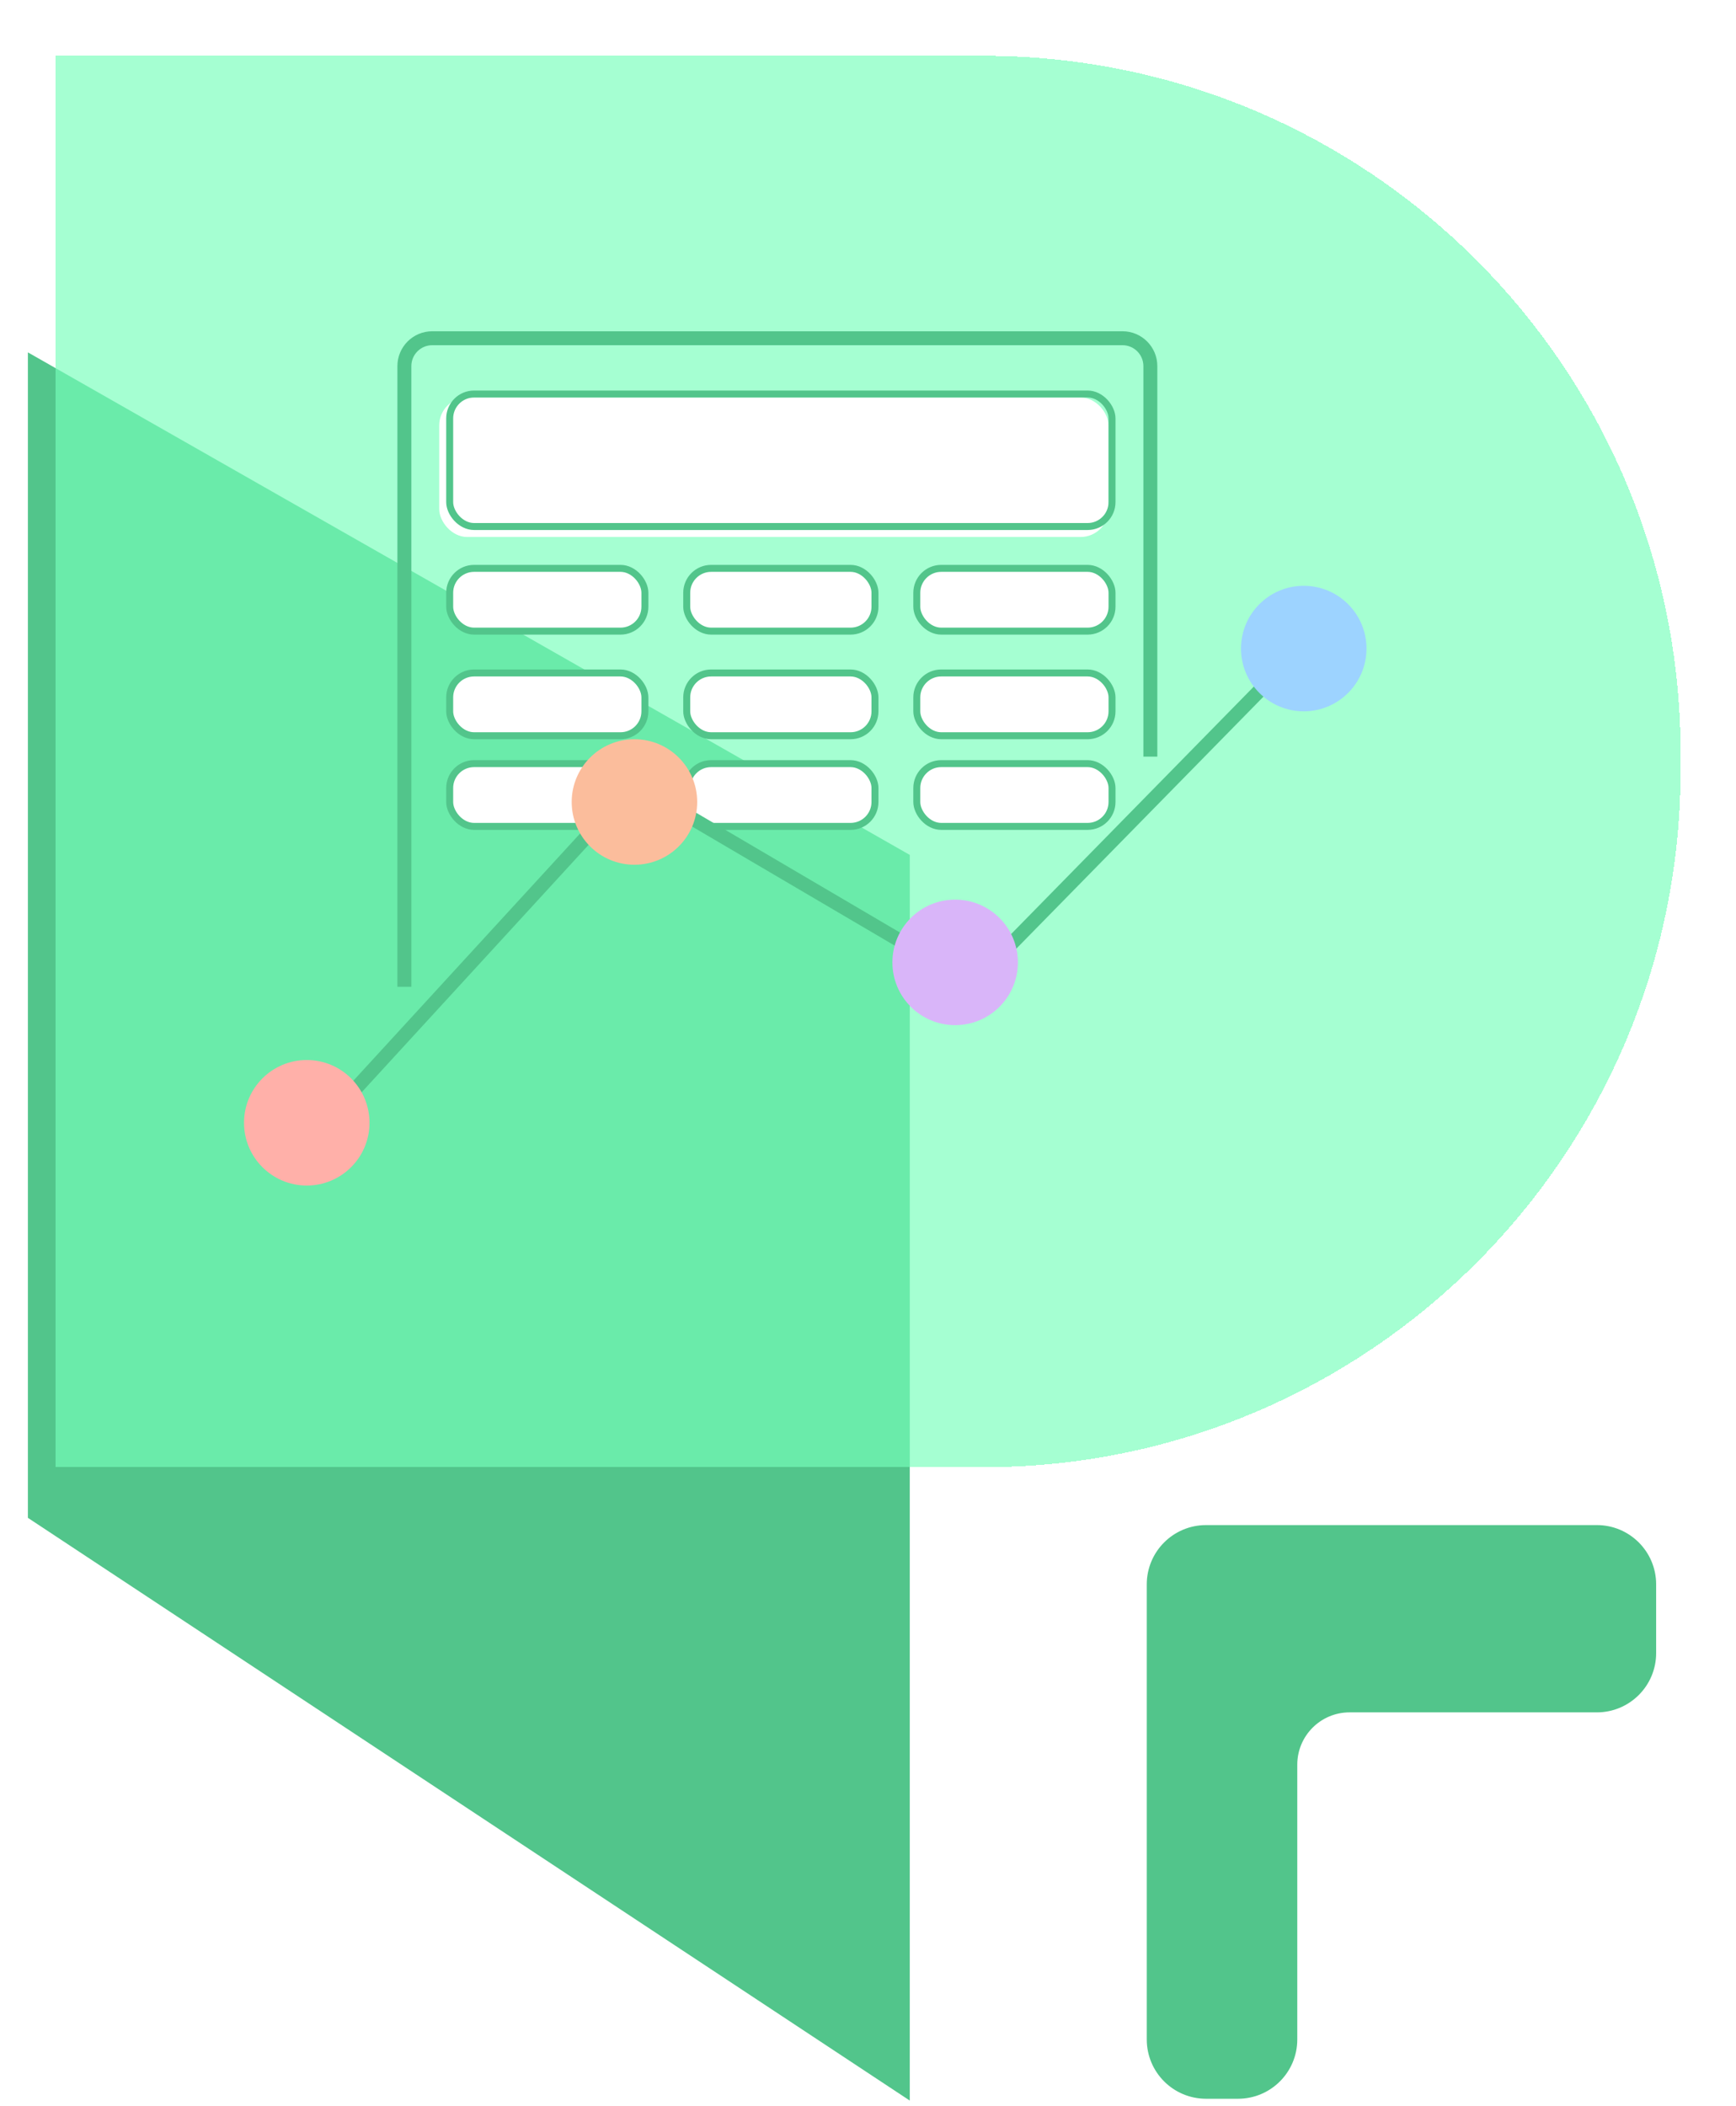 <svg width="249" height="302" viewBox="0 0 249 302" fill="none" xmlns="http://www.w3.org/2000/svg">
<path d="M164.984 227.187V292.449C164.984 296.867 168.566 300.449 172.984 300.449H177.573C181.992 300.449 185.573 296.867 185.573 292.449V253.043C185.573 248.625 189.155 245.043 193.573 245.043H229.046C233.464 245.043 237.046 241.462 237.046 237.043V227.188C237.046 222.769 233.464 219.188 229.046 219.188H172.984C168.566 219.188 164.984 222.769 164.984 227.187Z" fill="#52C58B" stroke="#52C58B"/>
<path d="M130.491 122.589L4 50.527V217.649L130.491 301.21V122.589Z" fill="#52C58B"/>
<g filter="url(#filter0_d_4270_630)">
<path d="M4 3H137.051C192.279 3 237.051 47.772 237.051 103V105.386C237.051 160.615 192.279 205.386 137.051 205.386H4V3Z" fill="#77FFBB" fill-opacity="0.66" shape-rendering="crispEdges"/>
</g>
<g filter="url(#filter1_i_4270_630)">
<rect x="64" y="56" width="96" height="20" rx="4" fill="white"/>
</g>
<rect x="64.5" y="56.5" width="95" height="19" rx="3.5" stroke="#52C58B"/>
<rect x="64.5" y="81.5" width="28" height="9" rx="3.5" fill="white" stroke="#52C58B"/>
<rect x="64.5" y="96.5" width="28" height="9" rx="3.5" fill="white" stroke="#52C58B"/>
<rect x="64.5" y="109.5" width="28" height="9" rx="3.5" fill="white" stroke="#52C58B"/>
<rect x="98.5" y="81.5" width="27" height="9" rx="3.5" fill="white" stroke="#52C58B"/>
<rect x="98.5" y="96.5" width="27" height="9" rx="3.5" fill="white" stroke="#52C58B"/>
<rect x="98.5" y="109.5" width="27" height="9" rx="3.5" fill="white" stroke="#52C58B"/>
<rect x="131.5" y="81.5" width="28" height="9" rx="3.5" fill="white" stroke="#52C58B"/>
<rect x="131.5" y="96.5" width="28" height="9" rx="3.5" fill="white" stroke="#52C58B"/>
<rect x="131.5" y="109.5" width="28" height="9" rx="3.5" fill="white" stroke="#52C58B"/>
<path d="M41 167L86.628 117.266C89.178 114.486 93.324 113.865 96.576 115.777L134.112 137.834C137.278 139.694 141.305 139.16 143.876 136.539L191 88.5" stroke="#52C58B" stroke-width="2"/>
<circle cx="91" cy="115" r="9" fill="#FBBD9C"/>
<circle cx="137" cy="138" r="9" fill="#D9B5F9"/>
<circle cx="187" cy="93" r="9" fill="#9DD3FF"/>
<circle cx="44" cy="161" r="9" fill="#FFB0A9"/>
<path d="M58 141.5V52.5C58 50.291 59.791 48.5 62 48.5H161C163.209 48.5 165 50.291 165 52.5V108.5" stroke="#52C58B" stroke-width="2"/>
<defs>
<filter id="filter0_d_4270_630" x="0.1" y="0.1" width="248.851" height="218.187" filterUnits="userSpaceOnUse" color-interpolation-filters="sRGB">
<feFlood flood-opacity="0" result="BackgroundImageFix"/>
<feColorMatrix in="SourceAlpha" type="matrix" values="0 0 0 0 0 0 0 0 0 0 0 0 0 0 0 0 0 0 127 0" result="hardAlpha"/>
<feMorphology radius="1" operator="erode" in="SourceAlpha" result="effect1_dropShadow_4270_630"/>
<feOffset dx="4" dy="5"/>
<feGaussianBlur stdDeviation="4.45"/>
<feComposite in2="hardAlpha" operator="out"/>
<feColorMatrix type="matrix" values="0 0 0 0 0 0 0 0 0 0 0 0 0 0 0 0 0 0 0.25 0"/>
<feBlend mode="normal" in2="BackgroundImageFix" result="effect1_dropShadow_4270_630"/>
<feBlend mode="normal" in="SourceGraphic" in2="effect1_dropShadow_4270_630" result="shape"/>
</filter>
<filter id="filter1_i_4270_630" x="63" y="56" width="97" height="21" filterUnits="userSpaceOnUse" color-interpolation-filters="sRGB">
<feFlood flood-opacity="0" result="BackgroundImageFix"/>
<feBlend mode="normal" in="SourceGraphic" in2="BackgroundImageFix" result="shape"/>
<feColorMatrix in="SourceAlpha" type="matrix" values="0 0 0 0 0 0 0 0 0 0 0 0 0 0 0 0 0 0 127 0" result="hardAlpha"/>
<feOffset dx="-1" dy="1"/>
<feGaussianBlur stdDeviation="2.5"/>
<feComposite in2="hardAlpha" operator="arithmetic" k2="-1" k3="1"/>
<feColorMatrix type="matrix" values="0 0 0 0 0 0 0 0 0 0 0 0 0 0 0 0 0 0 0.25 0"/>
<feBlend mode="normal" in2="shape" result="effect1_innerShadow_4270_630"/>
</filter>
</defs>
</svg>
